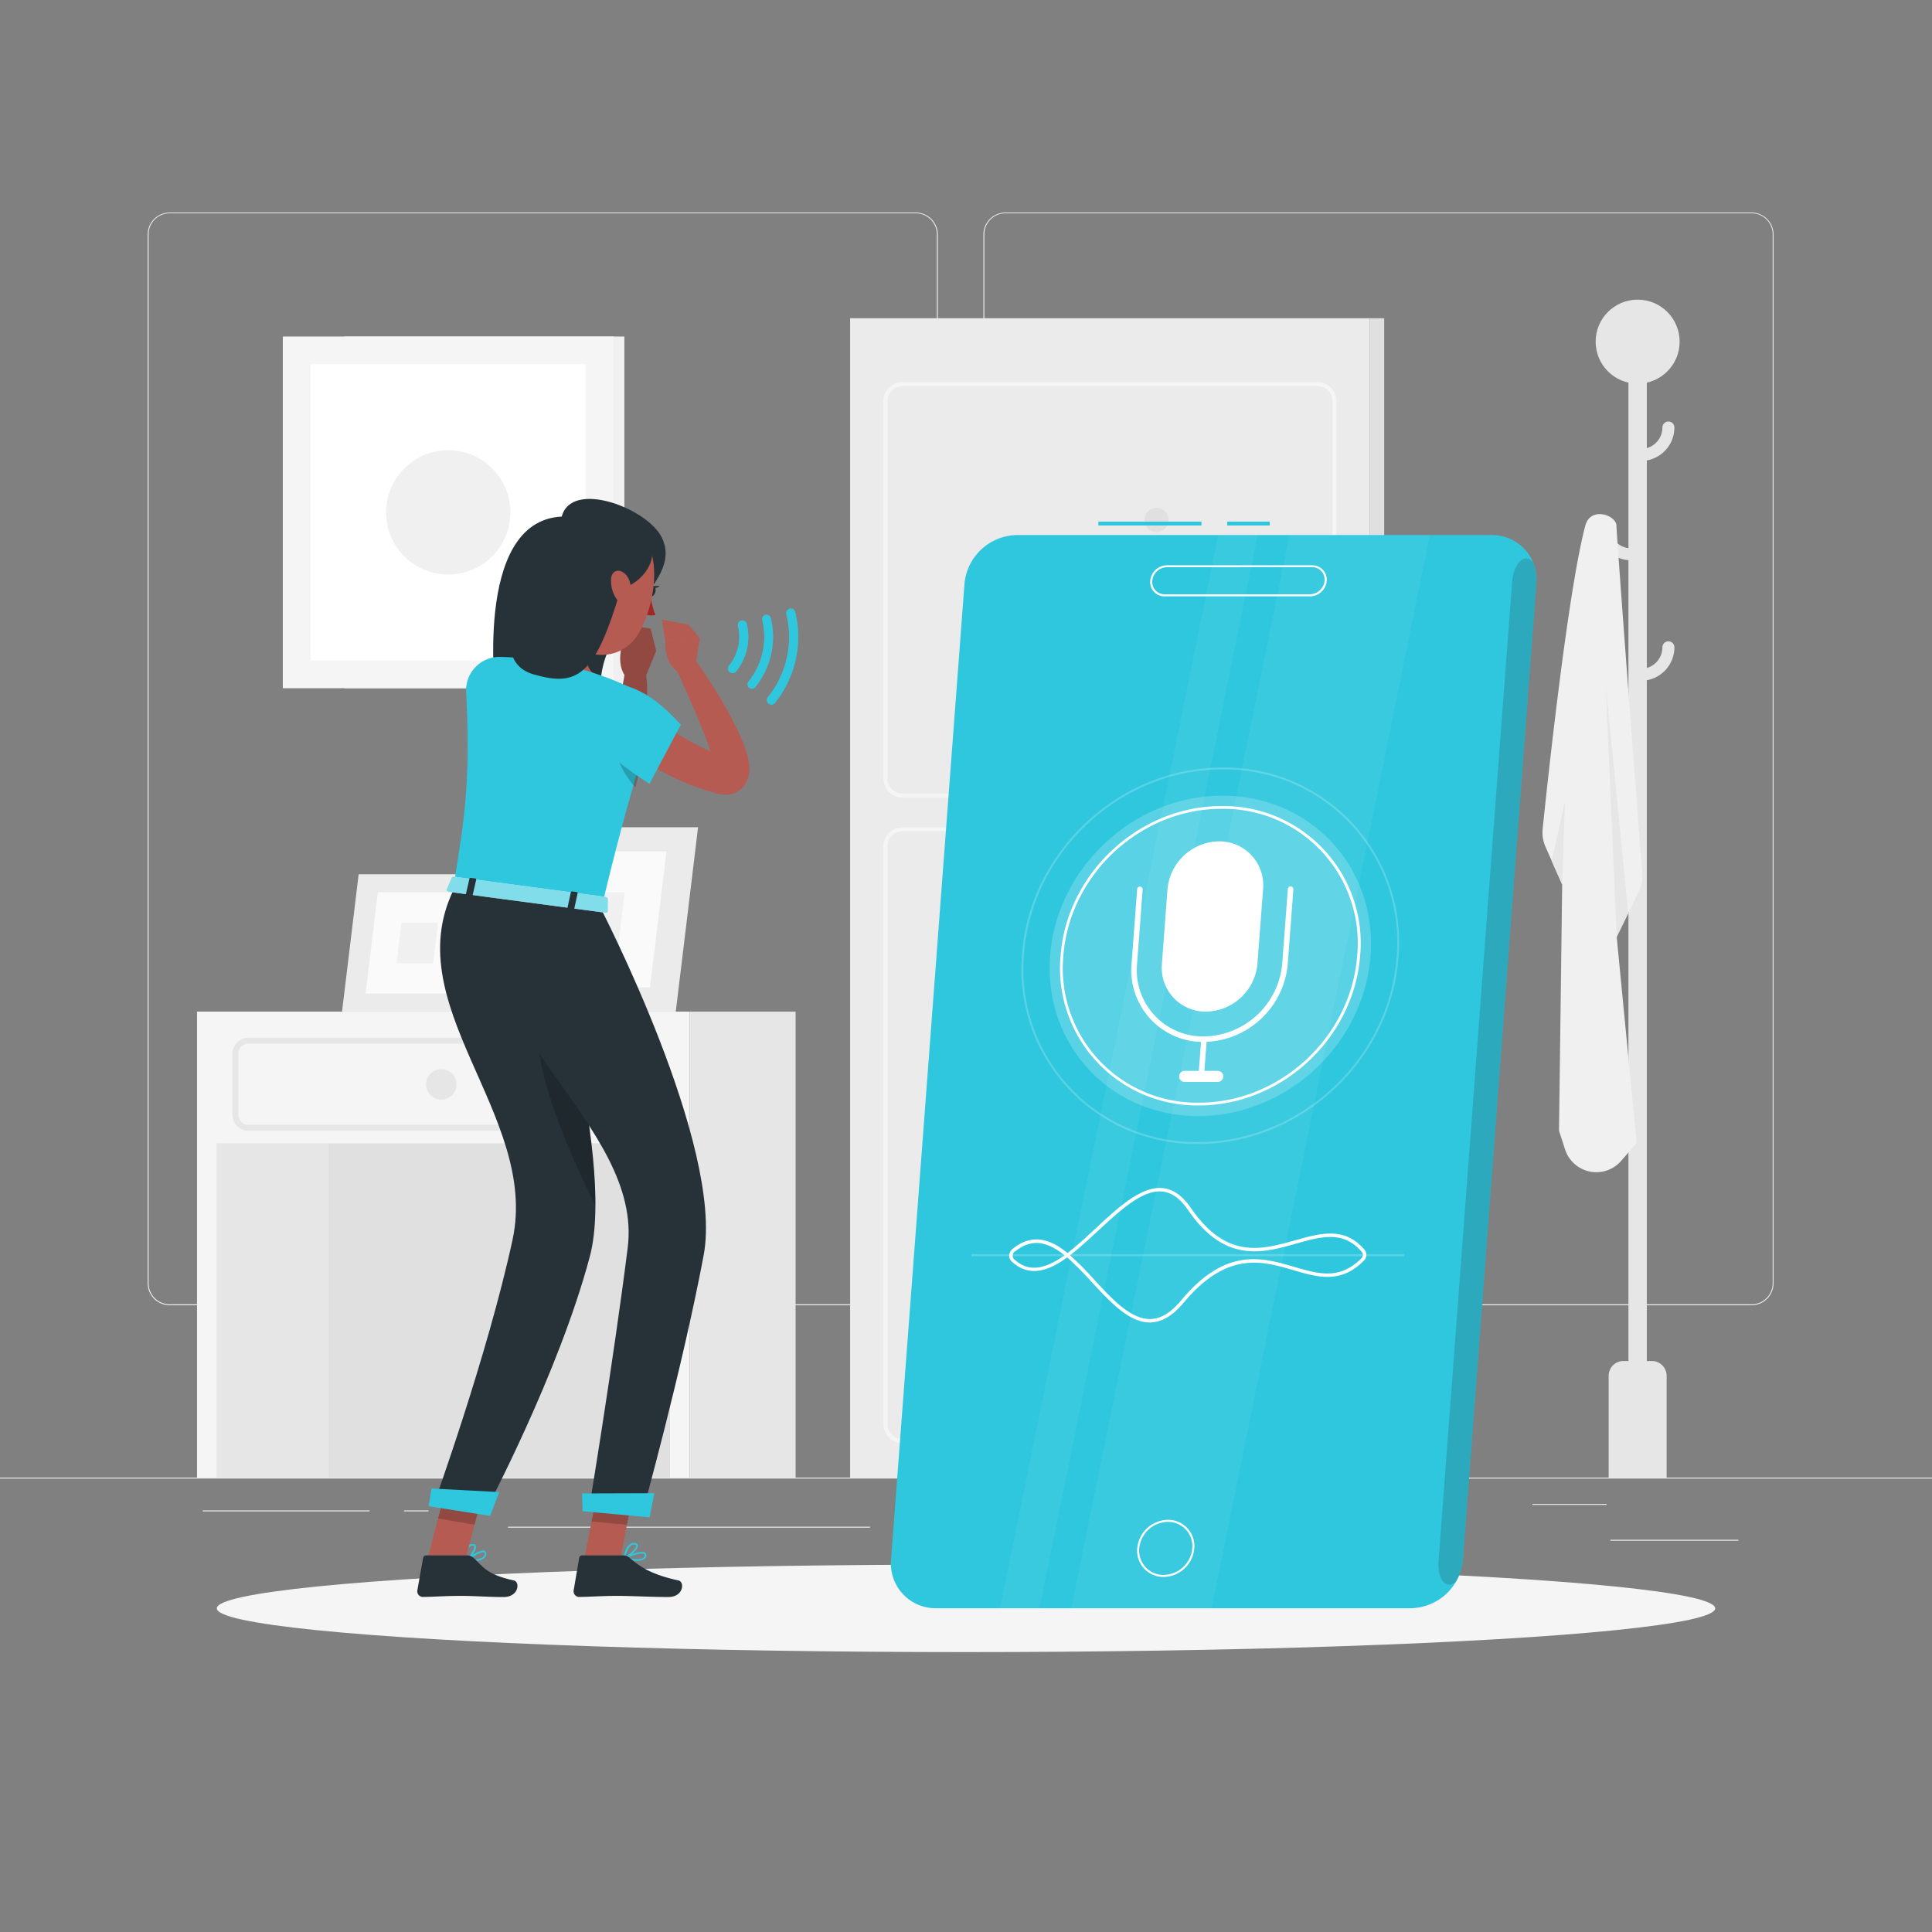 <svg xmlns="http://www.w3.org/2000/svg" viewBox="0 0 500 500"><rect x="0" y="0" width="500" height="500" fill="#808080" stroke="none"/><g id="freepik--background-complete--inject-7"><rect y="382.4" width="500" height="0.25" style="fill:#ebebeb"></rect><rect x="416.78" y="398.49" width="33.12" height="0.25" style="fill:#ebebeb"></rect><rect x="322.53" y="401.21" width="8.69" height="0.25" style="fill:#ebebeb"></rect><rect x="396.59" y="389.21" width="19.19" height="0.25" style="fill:#ebebeb"></rect><rect x="52.46" y="390.89" width="43.19" height="0.25" style="fill:#ebebeb"></rect><rect x="104.56" y="390.89" width="6.33" height="0.25" style="fill:#ebebeb"></rect><rect x="131.47" y="395.11" width="93.68" height="0.25" style="fill:#ebebeb"></rect><path d="M237,337.8H43.91a5.71,5.71,0,0,1-5.7-5.71V60.66A5.71,5.71,0,0,1,43.91,55H237a5.71,5.71,0,0,1,5.71,5.71V332.09A5.71,5.71,0,0,1,237,337.8ZM43.91,55.2a5.46,5.46,0,0,0-5.45,5.46V332.09a5.46,5.46,0,0,0,5.45,5.46H237a5.47,5.47,0,0,0,5.46-5.46V60.66A5.47,5.47,0,0,0,237,55.2Z" style="fill:#ebebeb"></path><path d="M453.31,337.8H260.21a5.72,5.72,0,0,1-5.71-5.71V60.66A5.72,5.72,0,0,1,260.21,55h193.1A5.71,5.71,0,0,1,459,60.66V332.09A5.71,5.71,0,0,1,453.31,337.8ZM260.21,55.2a5.47,5.47,0,0,0-5.46,5.46V332.09a5.47,5.47,0,0,0,5.46,5.46h193.1a5.47,5.47,0,0,0,5.46-5.46V60.66a5.47,5.47,0,0,0-5.46-5.46Z" style="fill:#ebebeb"></path><rect x="220.01" y="82.36" width="134.51" height="300.04" style="fill:#ebebeb"></rect><path d="M341,206.42H233.53a4.88,4.88,0,0,1-4.88-4.87V103.76a4.88,4.88,0,0,1,4.88-4.87H341a4.88,4.88,0,0,1,4.87,4.87v97.79A4.87,4.87,0,0,1,341,206.42ZM233.53,99.94a3.82,3.82,0,0,0-3.83,3.82v97.79a3.83,3.83,0,0,0,3.83,3.83H341a3.84,3.84,0,0,0,3.83-3.83V103.76A3.83,3.83,0,0,0,341,99.94Z" style="fill:#f5f5f5"></path><path d="M341,373.46H233.53a4.89,4.89,0,0,1-4.88-4.88V219a4.88,4.88,0,0,1,4.88-4.87H341a4.87,4.87,0,0,1,4.87,4.87V368.58A4.88,4.88,0,0,1,341,373.46ZM233.53,215.12A3.83,3.83,0,0,0,229.7,219V368.58a3.82,3.82,0,0,0,3.83,3.83H341a3.83,3.83,0,0,0,3.83-3.83V219a3.84,3.84,0,0,0-3.83-3.83Z" style="fill:#f5f5f5"></path><rect x="354.53" y="82.36" width="3.71" height="300.04" transform="translate(712.76 464.76) rotate(180)" style="fill:#e0e0e0"></rect><path d="M296.18,134.56a3.13,3.13,0,1,0,3.13-3.13A3.13,3.13,0,0,0,296.18,134.56Z" style="fill:#e0e0e0"></path><path d="M337.53,238.78a5.92,5.92,0,1,0,5.92-5.91A5.92,5.92,0,0,0,337.53,238.78Z" style="fill:#e0e0e0;opacity:0.4"></path><path d="M334.17,235.3a5.92,5.92,0,1,0,5.91-5.91A5.92,5.92,0,0,0,334.17,235.3Z" style="fill:#e0e0e0"></path><path d="M420.15,352.22h7.34a3.83,3.83,0,0,1,3.83,3.83V382.4a0,0,0,0,1,0,0h-15a0,0,0,0,1,0,0V356A3.83,3.83,0,0,1,420.15,352.22Z" style="fill:#e6e6e6"></path><path d="M426.2,379.61h-4.76V90.8a2.38,2.38,0,0,1,2.38-2.38h0a2.39,2.39,0,0,1,2.38,2.38Z" style="fill:#e6e6e6"></path><circle cx="423.82" cy="88.42" r="10.87" style="fill:#e6e6e6"></circle><path d="M424.68,119.29a1.55,1.55,0,0,1,0-3.1,5.56,5.56,0,0,0,5.55-5.55,1.55,1.55,0,0,1,3.1,0A8.66,8.66,0,0,1,424.68,119.29Z" style="fill:#e6e6e6"></path><path d="M422.14,145a1.55,1.55,0,1,0,0-3.1,5.56,5.56,0,0,1-5.55-5.55,1.55,1.55,0,1,0-3.1,0A8.66,8.66,0,0,0,422.14,145Z" style="fill:#e6e6e6"></path><path d="M424.68,176.18a1.55,1.55,0,1,1,0-3.1,5.56,5.56,0,0,0,5.55-5.55,1.55,1.55,0,1,1,3.1,0A8.66,8.66,0,0,1,424.68,176.18Z" style="fill:#e6e6e6"></path><path d="M422.14,201.85a1.55,1.55,0,0,0,0-3.1,5.56,5.56,0,0,1-5.55-5.55,1.55,1.55,0,1,0-3.1,0A8.66,8.66,0,0,0,422.14,201.85Z" style="fill:#e6e6e6"></path><path d="M410.27,136.05c1.35-5.08,8-2.75,8.07,0,0,2.47,5.55,75.5,6.65,90a9.22,9.22,0,0,1-.91,4.74l-5.68,11.67,5.17,53.34-4,4.62a8.51,8.51,0,0,1-14.55-3l-1.55-4.8.82-63.72-4.3-9.71a9.23,9.23,0,0,1-.75-4.69C400.43,203,405.7,153.31,410.27,136.05Z" style="fill:#f0f0f0"></path><polygon points="415.56 177.44 418.4 242.47 421.39 236.34 415.56 177.44" style="fill:#e6e6e6"></polygon><polygon points="404.3 228.95 405 207.44 401.57 222.81 404.3 228.95" style="fill:#e6e6e6"></polygon><polygon points="134.1 214.09 180.66 214.09 174.89 261.81 128.33 261.81 134.1 214.09" style="fill:#ebebeb"></polygon><polygon points="140.76 220.35 172.48 220.35 168.22 255.55 136.5 255.55 140.76 220.35" style="fill:#fafafa"></polygon><polygon points="149 230.91 161.69 230.91 159.98 244.99 147.3 244.99 149 230.91" style="fill:#f0f0f0"></polygon><polygon points="92.82 226.25 127.51 226.25 123.21 261.81 88.52 261.81 92.82 226.25" style="fill:#ebebeb"></polygon><polygon points="97.78 230.92 121.42 230.92 118.24 257.15 94.61 257.15 97.78 230.92" style="fill:#fafafa"></polygon><polygon points="103.92 238.79 113.37 238.79 112.1 249.28 102.65 249.28 103.92 238.79" style="fill:#f0f0f0"></polygon><rect x="89.17" y="87.09" width="72.41" height="91.02" transform="translate(250.76 265.2) rotate(180)" style="fill:#f0f0f0"></rect><rect x="73.19" y="87.09" width="85.62" height="91.02" transform="translate(232 265.2) rotate(180)" style="fill:#f5f5f5"></rect><rect x="77.66" y="96.97" width="76.67" height="71.27" transform="translate(-16.6 248.6) rotate(-90)" style="fill:#fff"></rect><circle cx="116" cy="132.6" r="16.09" style="fill:#f0f0f0"></circle><rect x="178.47" y="261.81" width="27.44" height="120.59" transform="translate(384.37 644.21) rotate(180)" style="fill:#e6e6e6"></rect><rect x="50.99" y="261.81" width="127.47" height="120.59" style="fill:#f5f5f5"></rect><rect x="56.96" y="265.95" width="115.53" height="117.36" transform="translate(439.36 209.9) rotate(90)" style="fill:#e6e6e6"></rect><rect x="71.45" y="280.44" width="115.53" height="88.39" transform="translate(453.85 195.42) rotate(90)" style="fill:#e0e0e0"></rect><rect x="98.91" y="219.71" width="30.57" height="121.78" transform="translate(394.8 166.4) rotate(90)" style="fill:#f5f5f5"></rect><path d="M164.09,292.63H64.31a4.15,4.15,0,0,1-4.15-4.15V272.71a4.15,4.15,0,0,1,4.15-4.15h99.78a4.15,4.15,0,0,1,4.15,4.15v15.77A4.15,4.15,0,0,1,164.09,292.63ZM64.31,270.09a2.62,2.62,0,0,0-2.63,2.62v15.77a2.63,2.63,0,0,0,2.63,2.63h99.78a2.63,2.63,0,0,0,2.63-2.63V272.71a2.62,2.62,0,0,0-2.63-2.62Z" style="fill:#e6e6e6"></path><path d="M110.27,280.64a3.94,3.94,0,1,0,3.93-3.94A3.93,3.93,0,0,0,110.27,280.64Z" style="fill:#e6e6e6"></path></g><g id="freepik--Shadow--inject-7"><ellipse id="freepik--path--inject-7" cx="250" cy="416.24" rx="193.89" ry="11.32" style="fill:#f5f5f5"></ellipse></g><g id="freepik--Device--inject-7"><rect x="284.26" y="135" width="26.67" height="1" style="fill:#2FC7DE"></rect><rect x="317.6" y="135" width="11" height="1" style="fill:#2FC7DE"></rect><path d="M397.61,151.09l-19,252.55a13.23,13.23,0,0,1-1.65,5.43l0,0a13.82,13.82,0,0,1-11.88,7.14H242.26a11.56,11.56,0,0,1-11.65-12.6l19-252.55a13.86,13.86,0,0,1,13.55-12.59H386a11.51,11.51,0,0,1,10.8,7.14l0,0A11.88,11.88,0,0,1,397.61,151.09Z" style="fill:#2FC7DE"></path><polygon points="370.05 138.5 333.71 138.5 277.23 416.24 313.56 416.24 370.05 138.5" style="fill:#fff;opacity:0.05"></polygon><polygon points="325.51 138.5 315.29 138.5 258.8 416.24 269.02 416.24 325.51 138.5" style="fill:#fff;opacity:0.05"></polygon><path d="M397.61,151.09l-19,252.55a13.23,13.23,0,0,1-1.65,5.43l0,0c-2,2.5-5.08.59-4.65-5.24l19-253c.44-5.82,3.78-7.73,5.43-5.23l0,0A11.88,11.88,0,0,1,397.61,151.09Z" style="fill:#263238;opacity:0.2"></path><path d="M311.59,269.65a18.56,18.56,0,0,1-18.74-20.26l1.45-19.34a.72.72,0,0,1,1.43.11l-1.46,19.34a17.15,17.15,0,0,0,17.32,18.73,20.67,20.67,0,0,0,20.25-18.84l1.46-19.34a.71.71,0,0,1,1.42.11l-1.45,19.34A22.13,22.13,0,0,1,311.59,269.65Z" style="fill:#fff"></path><path d="M312.13,261.81h0a11.33,11.33,0,0,1-11.43-12.36l1.45-19.34a13.6,13.6,0,0,1,13.29-12.37h0a11.35,11.35,0,0,1,11.44,12.37l-1.46,19.34A13.59,13.59,0,0,1,312.13,261.81Z" style="fill:#fff"></path><path d="M310.88,279.24h-.06a.71.71,0,0,1-.66-.76l.72-9.59a.72.72,0,0,1,1.43.11l-.72,9.58A.71.71,0,0,1,310.88,279.24Z" style="fill:#fff"></path><path d="M315.15,280h-8.56a1.43,1.43,0,0,1,0-2.86h8.56a1.43,1.43,0,1,1,0,2.86Z" style="fill:#fff"></path><path d="M310.1,296.06a45.17,45.17,0,0,1-45.58-49.26c2-26.56,25.24-48.17,51.81-48.17a45.17,45.17,0,0,1,45.58,49.26C359.92,274.45,336.68,296.06,310.1,296.06Zm6.23-96.93c-26.32,0-49.34,21.4-51.31,47.71a44.67,44.67,0,0,0,45.08,48.72c26.32,0,49.34-21.4,51.32-47.71a44.68,44.68,0,0,0-45.09-48.72Z" style="fill:#fff;opacity:0.2"></path><ellipse cx="313.22" cy="247.35" rx="43.06" ry="39.94" transform="translate(-83.96 286.48) rotate(-43.92)" style="fill:#fff;opacity:0.2"></ellipse><path d="M310.33,286.08a35.48,35.48,0,0,1-35.85-38.76c1.61-21.34,20.28-38.71,41.62-38.71A35.46,35.46,0,0,1,352,247.37h0C350.35,268.72,331.68,286.08,310.33,286.08Zm5.77-76.76c-21,0-39.33,17.07-40.9,38.05a34.75,34.75,0,0,0,35.13,38c21,0,39.33-17.07,40.91-38.05h0a34.75,34.75,0,0,0-35.14-38Z" style="fill:#fff"></path><path d="M297.54,342.25c-5.34,0-10.25-5.31-15-10.45a83.4,83.4,0,0,0-6.35-6.39c-3.8,2.77-9.3,5.71-14.28,1.14a2.17,2.17,0,0,1-.74-1.65,2.44,2.44,0,0,1,1-1.77h0c5.64-4.55,10.7-1.62,14.09,1.15,2.42-1.83,4.92-4.16,7.34-6.41,5.81-5.41,11.83-11,17.39-10.38,2.7.3,5.05,2,7.19,5.09,9.17,13.42,18.25,10.87,27,8.41,6.59-1.85,12.81-3.6,17.93,2.41a2.07,2.07,0,0,1-.2,2.92c-6,6-11.95,4.23-18.25,2.38-8-2.35-17.11-5-28.33,8.44-2.8,3.36-5.61,5-8.57,5.11Zm-20.61-17.38a83.45,83.45,0,0,1,6.27,6.33c4.62,5,9.39,10.16,14.34,10.16h.18c2.7-.06,5.29-1.63,7.92-4.78,11.59-13.91,21-11.15,29.26-8.73,6.31,1.85,11.75,3.45,17.37-2.15a1.18,1.18,0,0,0,.15-1.71c-4.75-5.58-10.43-4-17-2.13-8.65,2.43-18.46,5.18-28-8.77-2-2.9-4.12-4.44-6.54-4.71-5.18-.58-11,4.88-16.7,10.15C281.79,320.74,279.33,323,276.93,324.87Zm-14.23-1.05a1.52,1.52,0,0,0-.62,1.11,1.22,1.22,0,0,0,.44,1c3.47,3.18,7.48,2.86,13-1.06-4.87-3.89-8.83-4.2-12.79-1Z" style="fill:#fff"></path><rect x="251.41" y="324.58" width="111.97" height="0.53" style="fill:#fff;opacity:0.2"></rect><path d="M339,154.34H301.43a3.72,3.72,0,0,1-3.76-4.05,4.42,4.42,0,0,1,4.32-4h37.6a3.73,3.73,0,0,1,2.77,1.19,3.77,3.77,0,0,1,1,2.87A4.41,4.41,0,0,1,339,154.34Zm-37-7.55a3.88,3.88,0,0,0-3.79,3.54,3.24,3.24,0,0,0,.84,2.47,3.21,3.21,0,0,0,2.39,1H339a3.88,3.88,0,0,0,3.8-3.53,3.22,3.22,0,0,0-3.23-3.5Z" style="fill:#fff"></path><path d="M301.16,408.11a6.78,6.78,0,0,1-6.85-7.41,8.1,8.1,0,0,1,7.92-7.37,6.78,6.78,0,0,1,6.85,7.41h0A8.09,8.09,0,0,1,301.16,408.11Zm1.07-14.25a7.56,7.56,0,0,0-7.4,6.88,6.39,6.39,0,0,0,1.65,4.85,6.32,6.32,0,0,0,4.68,2,7.56,7.56,0,0,0,7.4-6.88h0a6.27,6.27,0,0,0-6.33-6.84Zm6.59,6.86h0Z" style="fill:#fff"></path></g><g id="freepik--Character--inject-7"><path d="M131.89,175.78l.51.39.61.45,1.26.92c.87.6,1.75,1.2,2.66,1.77,1.81,1.16,3.66,2.27,5.56,3.3a96.24,96.24,0,0,0,11.81,5.53l1.53.58.64.25.16.08c.06,0,0,0,0,.1s-.08.11,0,.1a2.6,2.6,0,0,0,1-1.05,12.64,12.64,0,0,0,1.2-2.36,41.28,41.28,0,0,0,1.79-6c.49-2.11.88-4.36,1.22-6.48l5.23,0a44.69,44.69,0,0,1-.46,14.86,21.06,21.06,0,0,1-1.36,4.06,11.69,11.69,0,0,1-3.27,4.28,8.88,8.88,0,0,1-3.09,1.59,9.23,9.23,0,0,1-3.47.28,11.56,11.56,0,0,1-1.53-.28l-.34-.09-.22-.06-.44-.13-1.75-.51a82.67,82.67,0,0,1-13.54-5.43,72.13,72.13,0,0,1-6.39-3.62c-1-.67-2.06-1.36-3.08-2.08-.51-.37-1-.72-1.52-1.13l-.76-.6-.84-.7Z" style="fill:#b55b52"></path><path d="M131.89,175.78l.51.39.61.45,1.26.92c.87.6,1.75,1.2,2.66,1.77,1.81,1.16,3.66,2.27,5.56,3.3a96.24,96.24,0,0,0,11.81,5.53l1.53.58.64.25.16.08c.06,0,0,0,0,.1s-.08.11,0,.1a2.6,2.6,0,0,0,1-1.05,12.64,12.64,0,0,0,1.2-2.36,41.28,41.28,0,0,0,1.79-6c.49-2.11.88-4.36,1.22-6.48l5.23,0a44.69,44.69,0,0,1-.46,14.86,21.06,21.06,0,0,1-1.36,4.06,11.69,11.69,0,0,1-3.27,4.28,8.88,8.88,0,0,1-3.09,1.59,9.23,9.23,0,0,1-3.47.28,11.56,11.56,0,0,1-1.53-.28l-.34-.09-.22-.06-.44-.13-1.75-.51a82.67,82.67,0,0,1-13.54-5.43,72.13,72.13,0,0,1-6.39-3.62c-1-.67-2.06-1.36-3.08-2.08-.51-.37-1-.72-1.52-1.13l-.76-.6-.84-.7Z" style="opacity:0.2"></path><path d="M168.4,162.7l-7-1.17L161,167s-2.17,6.74,2.59,9.54l3.23-.77,3-7.33Z" style="fill:#b55b52"></path><path d="M168.4,162.7l-7-1.17L161,167s-2.17,6.74,2.59,9.54l3.23-.77,3-7.33Z" style="opacity:0.2"></path><path d="M126.46,171.73c7.57.2,13.83,6.55,17.51,10.48l-4.27,17.31s-14.74-8.64-17.08-13.37C119.06,179,123.59,171.65,126.46,171.73Z" style="fill:#2FC7DE"></path><path d="M123.47,404a16.31,16.31,0,0,1-3,.24.22.22,0,0,1-.21-.15.22.22,0,0,1,.07-.25c.38-.3,3.79-2.95,5-2.53a.71.71,0,0,1,.47.51,1.31,1.31,0,0,1-.22,1.16A3.69,3.69,0,0,1,123.47,404Zm-2.31-.22c2.12-.06,3.63-.45,4.11-1.07a.83.83,0,0,0,.14-.77.28.28,0,0,0-.18-.21C124.55,401.53,122.57,402.76,121.16,403.8Z" style="fill:#2FC7DE"></path><path d="M120.53,404.26a.23.23,0,0,1-.14,0,.2.2,0,0,1-.12-.18c0-.17-.32-4.06,1.76-4.48l.18,0c.62-.06.85.21.94.45.37,1-1.5,3.48-2.53,4.21Zm1.59-4.24c-1.34.27-1.44,2.59-1.43,3.56,1-.92,2.26-2.8,2-3.42,0,0-.08-.19-.48-.15Z" style="fill:#2FC7DE"></path><polygon points="110.69 403.18 120.36 403.95 125.9 382.87 116.23 382.1 110.69 403.18" style="fill:#b55b52"></polygon><path d="M120.94,402.53H110.29a.78.78,0,0,0-.78.65L108,411.61a1.47,1.47,0,0,0,1.47,1.68c3.72-.06,5.51-.28,10.2-.28,2.88,0,6.67.3,10.65.3s4.31-3.93,2.67-4.29c-7.38-1.6-8.08-3.8-10.51-5.91A2.45,2.45,0,0,0,120.94,402.53Z" style="fill:#263238"></path><polygon points="125.89 382.87 122.82 394.59 113.36 392.98 116.22 382.1 125.89 382.87" style="opacity:0.2"></polygon><path d="M138.71,232s21,66.7,13.93,93.21c-8.06,30.32-27.12,66.07-27.12,66.07l-13.34-1.77s14-38.74,20.46-68.63c7.06-32.58-31-61.17-14.6-91.88C128.19,230.17,138.71,232,138.71,232Z" style="fill:#263238"></path><polygon points="126.83 392.31 110.92 389.8 111.68 385.22 129.2 386.15 126.83 392.31" style="fill:#2FC7DE"></polygon><path d="M167.84,152.74c-.2.74,0,1.45.51,1.6s1-.34,1.23-1.07,0-1.45-.51-1.59S168,152,167.84,152.74Z" style="fill:#263238"></path><path d="M168.85,151.65l1.91,0S169.47,152.78,168.85,151.65Z" style="fill:#263238"></path><path d="M168.27,153.64a21,21,0,0,0,1.35,5.48,3.31,3.31,0,0,1-2.76-.3Z" style="fill:#a02724"></path><path d="M170.16,148.14a.37.37,0,0,1-.2-.07,3.74,3.74,0,0,0-3.27-.54.45.45,0,0,1-.33-.83,4.56,4.56,0,0,1,4.1.63.44.44,0,0,1-.3.81Z" style="fill:#263238"></path><path d="M145.38,133.69c2.54-9.67,22.29-2.13,25.93,5.49,6,12.52-18.29,21.48-15.65,41.2-11.1,3.13-27.21,1.57-27.21,1.57S122,134.82,145.38,133.69Z" style="fill:#263238"></path><path d="M144,154.23c0,5.74-2.73,14.9-7.31,17.7,0,0,2.71,6.27,13,8.58,11.28,2.54,6.49-4.35,6.49-4.35-5.87-2.85-4.82-7.36-2.91-11.39Z" style="fill:#b55b52"></path><path d="M163.81,178.24A84.57,84.57,0,0,0,129.29,170a8.64,8.64,0,0,0-8.65,9.1c1.37,26.29-1.21,36.39-3.25,50.39l38.39,5.05c6.28-26.8,11.06-40.05,12.47-47.41A8.13,8.13,0,0,0,163.81,178.24Z" style="fill:#2FC7DE"></path><path d="M160.66,198.15a22.07,22.07,0,0,0,3.8,5.61c1.8-7.1,2.92-12.25,3.63-15.83C163.38,187.4,157.28,191,160.66,198.15Z" style="opacity:0.2"></path><path d="M164.62,181.58l.52.51.64.6c.43.4.88.82,1.34,1.21.92.81,1.89,1.58,2.88,2.33a73.14,73.14,0,0,0,6.18,4.22,73.89,73.89,0,0,0,6.64,3.53c1.16.48,2.28,1.05,3.47,1.48l1.76.68c.08,0,.09,0-.18,0-.08,0-.1,0-.23,0a1.5,1.5,0,0,0-.37,0,2.55,2.55,0,0,0-.52.15,2.8,2.8,0,0,0-.6.3,3.32,3.32,0,0,0-1,.94,2.9,2.9,0,0,0-.39.78c-.11.37-.06.46-.06.41a3.06,3.06,0,0,0-.05-1,23.74,23.74,0,0,0-.83-3.33c-.73-2.37-1.7-4.82-2.69-7.27-2-4.88-4.24-9.83-6.46-14.71l4.49-2.67a139.65,139.65,0,0,1,9,14,80.39,80.39,0,0,1,3.82,7.66,32.38,32.38,0,0,1,1.54,4.47,13.24,13.24,0,0,1,.42,3,7.5,7.5,0,0,1-.35,2.41A6.24,6.24,0,0,1,192,204a6.23,6.23,0,0,1-2,1.27,9.06,9.06,0,0,1-1,.28,8.27,8.27,0,0,1-.87.11,6.07,6.07,0,0,1-.74,0,8.71,8.71,0,0,1-2.17-.38l-2.09-.63c-1.41-.39-2.77-.93-4.15-1.42a69.92,69.92,0,0,1-7.95-3.71,62.87,62.87,0,0,1-7.4-4.76q-1.77-1.32-3.46-2.8c-.56-.49-1.12-1-1.67-1.52l-.82-.82c-.29-.3-.52-.54-.89-1Z" style="fill:#b55b52"></path><path d="M179.84,173l1.26-7.83-8.94.61s-.57,7.06,4.71,8.7Z" style="fill:#b55b52"></path><polygon points="178.23 161.69 171.31 160.34 172.16 165.8 181.1 165.19 178.23 161.69" style="fill:#b55b52"></polygon><path d="M158.69,177.05c7.57.21,13.84,6.55,17.51,10.49l-8.11,15.3s-10.9-6.64-13.24-11.37C151.29,184.28,155.83,177,158.69,177.05Z" style="fill:#2FC7DE"></path><path d="M143.75,143.29c-1.89,9.19-2.89,13,.42,19,5,9,16.68,9.69,21.28,1.34,4.15-7.51,6.55-21.27-1.32-27.53A12.55,12.55,0,0,0,143.75,143.29Z" style="fill:#b55b52"></path><path d="M160.68,152.36c5.6-1.39,10.63-7.93,6.83-13.68C164.36,133.91,154,130.59,148,134s-26,35.86-10,40.5C149.5,177.86,154.08,174.9,160.68,152.36Z" style="fill:#263238"></path><path d="M158.15,149.68a8.52,8.52,0,0,0,1.19,5c1.24,2.11,3,1.76,3.59,0,.54-1.58.55-4.59-1.15-6.15S158.37,147.74,158.15,149.68Z" style="fill:#b55b52"></path><path d="M144.9,254.32l-.31,0c-1.5-.34-2.89.61-4.09,3.16-5.77,12.21,5.6,38.62,13.58,54.47C154.15,294.55,149.2,271.26,144.9,254.32Z" style="opacity:0.2"></path><path d="M164.45,403.94a16.58,16.58,0,0,1-2.95-.5.21.21,0,0,1-.17-.2.22.22,0,0,1,.13-.22c.45-.2,4.39-1.93,5.49-1.22a.71.71,0,0,1,.33.62,1.27,1.27,0,0,1-.49,1.06A3.63,3.63,0,0,1,164.45,403.94Zm-2.19-.78c2.07.46,3.63.45,4.25,0a.83.83,0,0,0,.32-.71.26.26,0,0,0-.12-.24C166.1,401.79,163.88,402.5,162.26,403.16Z" style="fill:#2FC7DE"></path><path d="M161.54,403.45a.29.29,0,0,1-.13-.05.24.24,0,0,1-.08-.21c0-.17.67-4,2.79-3.9l.19,0c.6.09.76.41.79.66.11,1.08-2.29,3-3.47,3.46Zm2.57-3.71c-1.37-.08-2,2.14-2.25,3.09,1.22-.64,2.86-2.16,2.79-2.81,0,0,0-.21-.41-.27Z" style="fill:#2FC7DE"></path><polygon points="150.97 404.56 160.29 404.54 164.7 382.18 155.38 382.21 150.97 404.56" style="fill:#b55b52"></polygon><path d="M161.32,402.53H150.66a.78.78,0,0,0-.77.65l-1.43,8.43a1.47,1.47,0,0,0,1.48,1.68c3.71-.06,5.51-.28,10.19-.28,2.89,0,8.84.3,12.82.3s4.29-3.93,2.64-4.29c-7.39-1.6-10.25-3.8-12.7-5.91A2.48,2.48,0,0,0,161.32,402.53Z" style="fill:#263238"></path><polygon points="164.69 382.19 162.25 394.61 153.1 393.75 155.37 382.22 164.69 382.19" style="opacity:0.2"></polygon><path d="M155.21,234.55s32.2,62,26.9,90.29c-5.51,29.4-16,67.22-16,67.22L152.36,391s6.42-38.88,10.09-68.09c4-31.84-42.82-56.59-35.36-92C137.59,232.07,155.21,234.55,155.21,234.55Z" style="fill:#263238"></path><polygon points="168.09 392.7 150.78 391.1 150.65 386.5 169.35 386.44 168.09 392.7" style="fill:#2FC7DE"></polygon><path d="M116.91,227.09l-1.34,3.13c-.1.24.25.55.69.61l40.45,5.39c.35,0,.61-.09.61-.3l0-3.31c0-.23-.33-.46-.71-.51l-39.06-5.21A.58.58,0,0,0,116.91,227.09Z" style="fill:#fff"></path><path d="M116.91,227.09l-1.34,3.13c-.1.24.25.55.69.61l40.45,5.39c.35,0,.61-.09.61-.3l0-3.31c0-.23-.33-.46-.71-.51l-39.06-5.21A.58.58,0,0,0,116.91,227.09Z" style="fill:#2FC7DE;opacity:0.6"></path><path d="M121.82,232.16l-1-.13c-.21,0-.35-.16-.33-.28l1-4.37c0-.13.22-.21.43-.18l1,.13c.21,0,.35.16.33.28l-1,4.37C122.22,232.11,122,232.19,121.82,232.16Z" style="fill:#263238"></path><path d="M148.12,235.68l-1-.14c-.21,0-.36-.15-.33-.28l.95-4.37c0-.13.22-.21.43-.18l1,.14c.2,0,.35.15.32.28l-.94,4.36C148.52,235.62,148.33,235.7,148.12,235.68Z" style="fill:#263238"></path><path d="M199.64,182.34a1.16,1.16,0,0,1-.9-1.89,24.92,24.92,0,0,0,4.79-21.53,1.16,1.16,0,0,1,2.25-.56,27.25,27.25,0,0,1-5.24,23.55A1.18,1.18,0,0,1,199.64,182.34Z" style="fill:#2FC7DE"></path><path d="M194.6,178.26a1.19,1.19,0,0,1-.73-.26,1.16,1.16,0,0,1-.17-1.63,18.37,18.37,0,0,0,3.54-15.89,1.16,1.16,0,0,1,2.25-.56,20.71,20.71,0,0,1-4,17.91A1.16,1.16,0,0,1,194.6,178.26Z" style="fill:#2FC7DE"></path><path d="M189.56,174.18a1.19,1.19,0,0,1-.73-.26,1.17,1.17,0,0,1-.17-1.63A11.81,11.81,0,0,0,191,162a1.15,1.15,0,1,1,2.24-.56,14.1,14.1,0,0,1-2.73,12.28A1.16,1.16,0,0,1,189.56,174.18Z" style="fill:#2FC7DE"></path><path d="M199.64,182.34a1.16,1.16,0,0,1-.9-1.89,24.92,24.92,0,0,0,4.79-21.53,1.16,1.16,0,0,1,2.25-.56,27.25,27.25,0,0,1-5.24,23.55A1.18,1.18,0,0,1,199.64,182.34Z" style="fill:#2FC7DE"></path><path d="M189.56,174.18a1.19,1.19,0,0,1-.73-.26,1.17,1.17,0,0,1-.17-1.63A11.81,11.81,0,0,0,191,162a1.15,1.15,0,1,1,2.24-.56,14.1,14.1,0,0,1-2.73,12.28A1.16,1.16,0,0,1,189.56,174.18Z" style="fill:#2FC7DE"></path></g></svg>